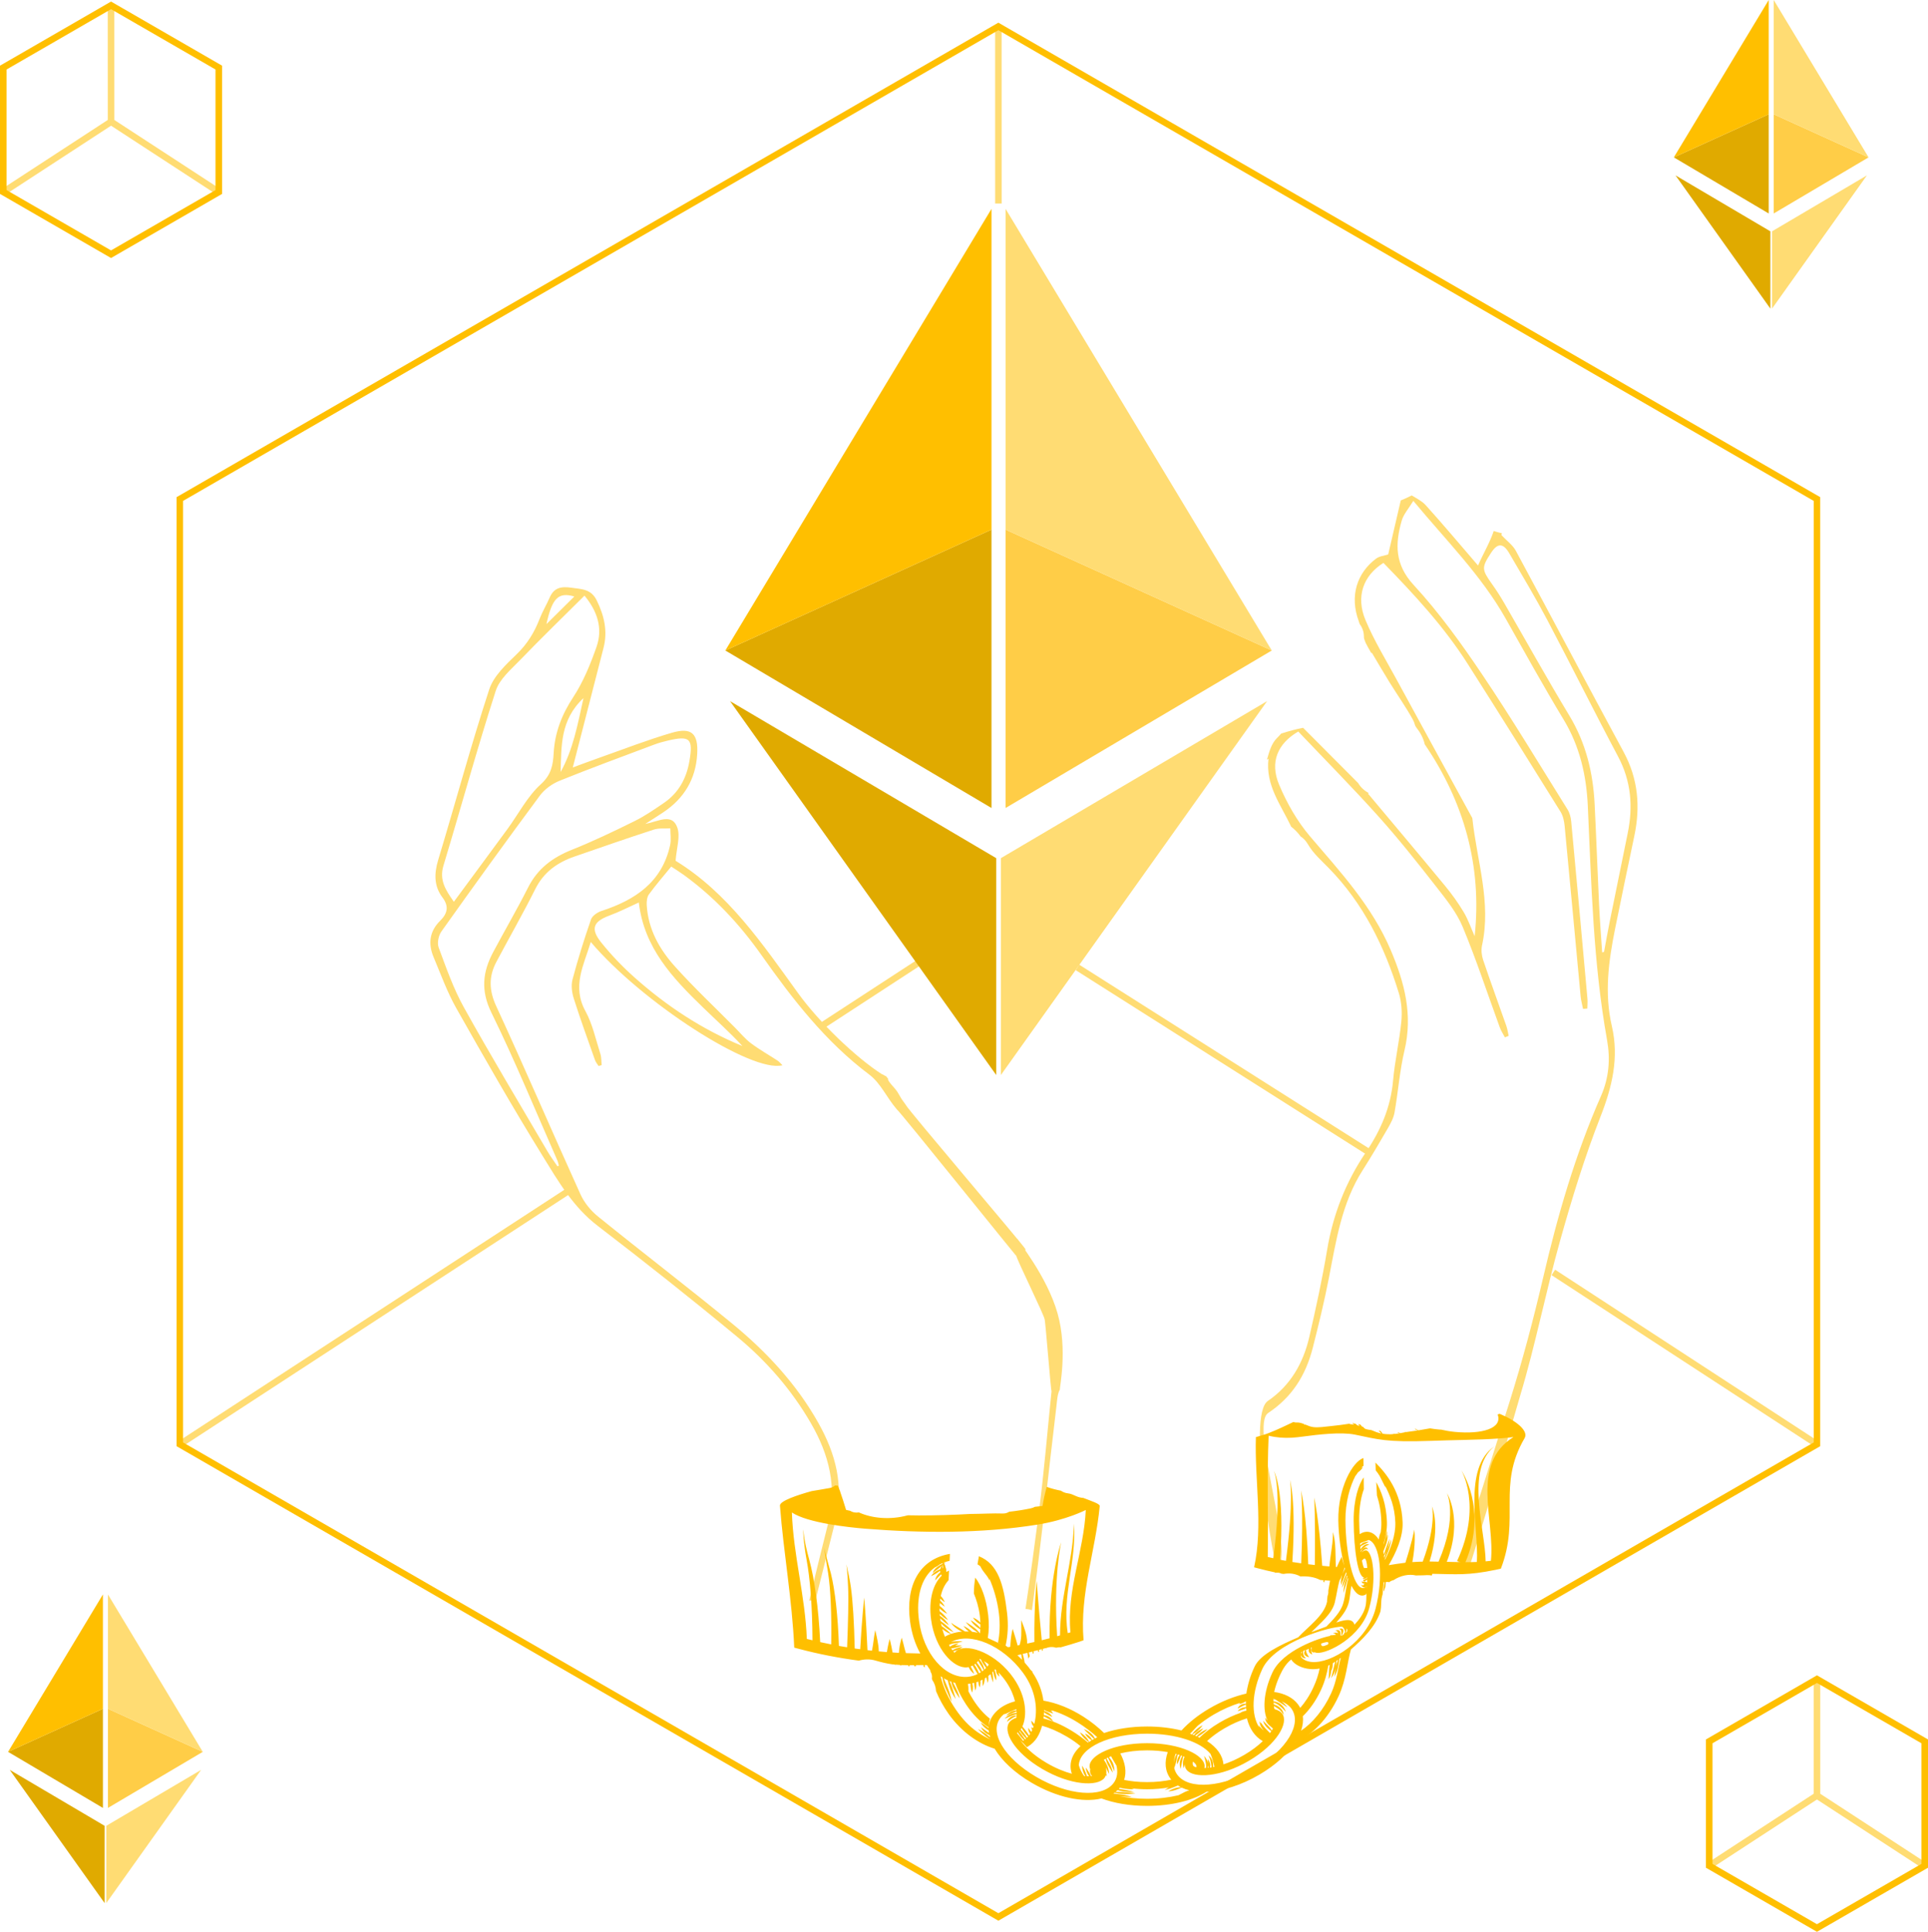 <?xml version="1.0" encoding="UTF-8"?>
<svg width="546.61" height="547.66" enable-background="new 0 0 1190.55 841.89" version="1.1" viewBox="0 0 546.61 547.66" xml:space="preserve" xmlns="http://www.w3.org/2000/svg">
<g transform="translate(-312.23 -144.69)">
	<g>
		<polygon points="814.62 232.18 841.52 194.41 814.62 210.27" fill="#ffdc73"/>
		<polygon points="815.1 205.21 841.99 189.3 815.1 177.09" fill="#ffcd47"/>
		<polygon points="815.1 177.09 841.99 189.3 815.1 144.69" fill="#ffdc73"/>
		<polygon points="814.15 232.18 787.26 194.41 814.15 210.27" fill="#e0aa00"/>
		<polygon points="813.68 205.21 786.78 189.3 813.68 177.09" fill="#e0aa00"/>
		<polygon points="813.68 177.09 786.78 189.3 813.68 144.69" fill="#ffbf00"/>
	</g>
	<g>
		<polygon points="342.36 684.2 369.25 646.43 342.36 662.29" fill="#ffdc73"/>
		<polygon points="342.83 657.22 369.72 641.32 342.83 629.11" fill="#ffcd47"/>
		<polygon points="342.83 629.11 369.72 641.32 342.83 596.7" fill="#ffdc73"/>
		<polygon points="341.89 684.2 314.99 646.43 341.89 662.29" fill="#e0aa00"/>
		<polygon points="341.41 657.22 314.52 641.32 341.41 629.11" fill="#e0aa00"/>
		<polygon points="341.41 629.11 314.52 641.32 341.41 596.7" fill="#ffbf00"/>
	</g><g clip-rule="evenodd" fill="none" fill-rule="evenodd" stroke-miterlimit="10" stroke-width="1.842"><g stroke="#ffdc73">
	
	
		
	
		<line x1="544.59" x2="572.53" y1="435.91" y2="417.7"/><line x1="595.28" x2="595.29" y1="152.18" y2="202.38"/><line x1="363.21" x2="473.07" y1="554.14" y2="482.53"/><line x1="752.62" x2="827.37" y1="505.41" y2="554.14"/></g><polygon points="595.28 152.18 827.36 286.16 827.36 554.14 595.28 688.13 363.21 554.14 363.21 286.16" stroke="#ffbf00"/>
	
		
	
		
	
		<line x1="617.71" x2="700.06" y1="418.95" y2="471.16" stroke="#ffdc73"/>
	
		
	</g><g clip-rule="evenodd" fill="none" fill-rule="evenodd" stroke-miterlimit="10" stroke-width="1.869">
		
			
		<g stroke="#ffdc73">
			
				<line x1="796.81" x2="827.36" y1="673.63" y2="653.71"/>
			
				<polyline points="827.36 620.71 827.36 653.71 857.91 673.63"/>
		</g><polygon points="827.36 620.71 857.91 638.35 857.91 673.63 827.36 691.26 796.81 673.63 796.81 638.35" stroke="#ffbf00"/>
	</g>
	<g clip-rule="evenodd" fill="none" fill-rule="evenodd" stroke-miterlimit="10" stroke-width="1.869">
		
			
		<g stroke="#ffdc73">
			
				<line x1="313.17" x2="343.71" y1="199.12" y2="179.21"/>
			
				<polyline points="343.71 146.21 343.72 179.21 374.26 199.12"/>
		</g><polygon points="343.71 146.21 374.26 163.85 374.26 199.12 343.71 216.76 313.16 199.12 313.16 163.85" stroke="#ffbf00"/>
	</g>
	
		<g>
			<polygon points="595.99 449.45 671.47 343.45 595.99 387.97" fill="#ffdc73"/>
			<polygon points="597.32 373.75 672.79 329.1 597.32 294.83" fill="#ffcd47"/>
			<polygon points="597.32 294.83 672.79 329.1 597.32 203.9" fill="#ffdc73"/>
			<polygon points="594.67 449.45 519.2 343.45 594.67 387.97" fill="#e0aa00"/>
			<polygon points="593.33 373.75 517.87 329.1 593.33 294.83" fill="#e0aa00"/>
			<polygon points="593.33 294.83 517.87 329.1 593.33 203.9" fill="#ffbf00"/>
		</g>
		<g clip-rule="evenodd" fill="#ffdc73" fill-rule="evenodd">
			<path d="m610.35 539.09c-1.206 11.742-2.139 23.161-3.61 34.513-1.177 9.083-2.407 18.169-3.78 27.227 0.049 4e-3 0.093-0.011 0.143-7e-3 0.578 0.025 1.149 0.146 1.697 0.335 2.684-19.173 4.6-38.47 6.926-57.697 0.204-1.687 0.293-3.728 1-4.857-0.148-0.491 2.254-11.271-0.664-21.577-2.986-10.547-11.297-20.622-11.423-21.126-0.714 0.128 0.505 4.8-0.218 4.898 0.013 0.865 8.063 17.107 7.979 17.969 0.187-5e-3 1.765 20.318 1.95 20.322z"/>
			<path d="m603 498.87c-0.325-0.854-33.688-39.989-33.911-40.872-1.657-2.291-0.911-1.205-2.378-3.669-0.778-1.308-2.972-3.147-2.702-3.877-0.671-0.623 0 0-0.579-0.688-0.181 0.061-0.925-0.559-1.108-0.502-7.477-4.788-17.906-14.821-23.796-22.978-10.18-14.095-19.982-28.539-34.754-37.571 0.25-3.522 1.411-6.889 0.46-9.479-1.502-4.096-5.29-1.685-9.05-0.968 2.19-1.414 3.656-2.334 5.096-3.294 5.881-3.92 9.19-9.372 9.614-16.46 0.349-5.855-1.584-7.725-7.181-6.092-6.962 2.031-13.739 4.688-20.59 7.095-2.417 0.849-4.815 1.761-7.497 2.743 2.983-11.614 5.837-22.757 8.712-33.896 1.219-4.736 0.215-9.035-1.889-13.39-1.619-3.349-4.277-3.244-7.197-3.667-2.884-0.418-4.956-0.064-6.193 2.813-0.869 2.019-2.033 3.913-2.822 5.958-1.48 3.839-3.49 7.162-6.537 10.093-3.03 2.921-6.533 6.19-7.771 9.976-5.224 15.982-9.604 32.239-14.467 48.343-1.165 3.858-1.21 7.417 1.223 10.635 1.944 2.574 1.343 4.614-0.67 6.605-3.054 3.019-3.439 6.533-1.847 10.318 2.042 4.859 3.842 9.878 6.421 14.445 7.953 14.077 15.977 28.124 24.47 41.88 4.404 7.137 8.635 14.479 15.606 19.819 13.377 10.253 26.598 20.721 39.572 31.472 8.335 6.907 15.432 15.047 20.896 24.496 5.147 8.893 7.499 18.108 4.868 28.464-1.844 7.269-3.604 14.557-5.348 21.849 0.582-0.091 1.168-0.109 1.752-0.058 1.869-7.468 3.742-14.934 5.625-22.396 2.548-10.085 0.151-19.137-4.75-27.881-6.235-11.118-14.779-20.272-24.525-28.271-12.514-10.273-25.39-20.113-37.978-30.305-2.039-1.646-3.897-3.917-4.974-6.293-8.044-17.735-15.714-35.646-23.878-53.325-2.07-4.486-2.161-8.398 0.027-12.543 3.654-6.902 7.547-13.684 11.041-20.667 2.399-4.795 6.248-7.535 11.087-9.209 7.489-2.592 14.977-5.2 22.517-7.65 1.446-0.471 3.116-0.249 4.684-0.344-5e-3 1.588 0.275 3.237-0.057 4.753-2.316 10.521-9.93 15.553-19.445 18.655-1.165 0.378-2.628 1.367-2.988 2.409-1.946 5.606-3.722 11.282-5.244 17.021-0.437 1.658-0.179 3.701 0.354 5.379 1.86 5.866 3.972 11.658 6.022 17.468 0.213 0.603 0.666 1.121 1.007 1.68 0.294-0.08 0.588-0.164 0.882-0.247-0.11-1.063-0.046-2.188-0.362-3.185-1.312-4.087-2.208-8.422-4.24-12.131-3.849-7.033-0.48-12.995 1.521-19.589 14.537 17.158 45.669 37.236 54.344 34.938-0.533-0.511-0.902-0.987-1.376-1.301-2.515-1.648-5.153-3.125-7.549-4.922-1.66-1.241-3.008-2.902-4.481-4.388-5.726-5.779-11.669-11.36-17.098-17.404-4.383-4.873-7.583-10.569-7.979-17.383-0.062-1.013 0.064-2.275 0.624-3.046 1.919-2.636 4.065-5.108 6.323-7.881 1.258 0.834 2.446 1.564 3.574 2.383 8.645 6.272 15.831 13.978 21.968 22.669 8.845 12.537 18.162 24.58 30.609 33.929 3.238 2.435 4.828 6.37 7.794 9.842-0.221 0.059 0.219-0.059 0 0 0.829 0.491 35.294 43.556 36.066 44.163 0.341-0.073 0.116-4.402 0.452-4.471zm-131.83-135.33c0.249-7.283-0.159-14.749 6.48-20.936-1.688 7.695-2.975 14.651-6.48 20.936zm3.889-49.753c-2.742 2.713-5.188 5.139-7.909 7.835 1.617-7.333 3.345-9.167 7.909-7.835zm-37.102 76.292c4.987-16.5 9.537-33.137 14.818-49.54 1.088-3.377 4.423-6.153 7.057-8.885 5.861-6.08 11.93-11.957 18.109-18.108 3.674 4.444 5.246 9.292 3.41 14.524-1.732 4.939-3.764 9.931-6.613 14.276-3.253 4.957-5.219 10.046-5.542 15.894-0.182 3.302-0.657 6.075-3.628 8.768-3.828 3.465-6.319 8.397-9.435 12.66-4.99 6.821-10.028 13.613-15.227 20.664-2.366-3.344-4.181-6.17-2.949-10.253zm36.36-4.466c-5.45 2.177-9.682 5.343-12.375 10.685-3.122 6.184-6.621 12.177-9.882 18.292-2.996 5.618-3.59 10.904-0.509 17.184 6.733 13.715 12.527 27.891 18.695 41.884 0.203 0.46 0.29 0.975 0.431 1.464-0.129 0.072-0.261 0.142-0.393 0.215-0.958-1.429-1.999-2.813-2.864-4.297-7.946-13.565-16.046-27.045-23.683-40.782-2.966-5.338-5.009-11.213-7.148-16.966-0.473-1.265-0.038-3.379 0.778-4.529 9.187-12.924 18.467-25.784 27.911-38.52 1.344-1.812 3.49-3.361 5.597-4.213 8.875-3.591 17.868-6.882 26.83-10.253 1.23-0.464 2.512-0.816 3.795-1.119 6.343-1.504 7.292-0.628 6.189 5.795-0.832 4.863-3.032 8.97-7.162 11.806-2.714 1.865-5.456 3.757-8.398 5.21-5.85 2.894-11.757 5.725-17.812 8.144zm37.155 44.613c3.762 3.648 7.666 7.146 11.248 11.006-11.452-4.696-21.572-11.395-30.706-19.542-3.351-2.988-6.491-6.282-9.302-9.776-3.156-3.922-2.3-5.974 2.302-7.673 2.756-1.017 5.388-2.377 8.334-3.702 1.482 12.896 9.603 21.429 18.124 29.687z"/>
		</g>
		<path d="m772.57 357.91c-10.271-18.993-20.338-38.092-30.592-57.094-0.873-1.615-2.545-2.799-4.056-4.406 0.023-0.183 0.06-0.394 0.084-0.582-0.148-0.031-0.296-0.044-0.447-0.079-0.628-0.147-1.238-0.336-1.842-0.531-1.05 3.222-2.94 6.326-4.445 9.79-5.291-6.14-9.955-11.71-14.827-17.094-1.031-1.142-2.506-1.892-3.984-2.774-1.008 0.52-2.039 0.991-3.098 1.417l-3.561 15.309c-1.136 0.375-2.508 0.49-3.444 1.193-5.414 4.063-7.566 10.6-4.897 17.76 0.097 0.259 0.166 0.514 0.25 0.771 0.723 0.964 1.17 2.134 1.195 3.401-6e-3 0.218 0.021 0.436 0.037 0.653 0.063 0.191 0.125 0.383 0.191 0.575 0.093 0.253 0.188 0.507 0.29 0.757 0.162 0.284 0.586 1.101 0.668 1.242 0.256 0.451 0.513 0.901 0.765 1.354 0.067 0.115 0.106 0.24 0.164 0.359 0.029-0.094 0.057-0.183 0.086-0.278 1.902 3.182 3.484 5.917 5.151 8.599 2.15 3.461 4.509 6.804 6.489 10.357 0.27 0.486 0.523 1.131 0.7 1.79 0.092 0.136 0.159 0.282 0.245 0.421 1.187 1.486 2.084 3.121 2.462 4.869 11.044 16.211 16.301 34.342 14.155 54.414-1.017-2.285-1.828-4.693-3.101-6.829-1.56-2.616-3.36-5.119-5.301-7.471-7.327-8.875-14.752-17.671-21.821-26.117 0.062-0.061 0.124-0.123 0.186-0.185-1.229-0.653-2.281-1.603-2.98-2.81-5.282-5.298-10.444-10.48-15.621-15.674-2.102 0.396-4.165 0.979-6.212 1.634-0.381 0.437-0.777 0.87-1.217 1.299-1.579 1.548-2.18 3.887-2.822 6.112 0.147-0.098 0.294-0.193 0.441-0.294-0.905 7.477 3.488 13.055 6.399 19.206-0.013 4e-3 -0.025 0.01-0.04 0.015 1.068 0.817 1.99 1.784 2.787 2.861 0.741 0.448 1.442 1.177 2.102 2.301 1.475 2.512 3.804 4.55 5.881 6.675 9.793 10.024 15.776 22.2 19.825 35.404 0.779 2.542 0.963 5.438 0.704 8.095-0.548 5.584-1.844 11.098-2.336 16.684-0.667 7.575-3.518 14.157-7.727 20.359-5.697 8.4-9.304 17.625-10.981 27.697-1.376 8.25-3.165 16.438-5.036 24.598-1.701 7.417-5.352 13.825-11.744 18.166-6.175 4.19 2.117 47.111 2.49 47.617 5.572-3.231-7.787-40.613-2.434-44.175 6.664-4.434 10.629-10.522 12.668-18.505 1.687-6.607 3.298-13.252 4.596-19.947 2.039-10.492 3.62-21.084 9.528-30.362 2.479-3.894 4.826-7.874 7.132-11.872 0.815-1.41 1.641-2.942 1.92-4.514 1.035-5.854 1.455-11.841 2.823-17.607 2.399-10.096 0.033-19.199-3.913-28.46-5.31-12.466-14.233-22.102-22.821-32.16-3.682-4.314-6.638-9.508-8.833-14.757-2.65-6.349-0.424-11.595 5.452-15.017 7.531 7.935 15.338 15.823 22.745 24.073 5.728 6.381 11.063 13.126 16.346 19.888 2.81 3.597 5.805 7.289 7.529 11.43 3.892 9.339 7.035 18.991 10.52 28.5 0.357 0.98 0.956 1.874 1.442 2.808 0.357-0.141 0.713-0.285 1.069-0.426-0.218-0.947-0.347-1.926-0.667-2.838-2.185-6.232-4.468-12.432-6.576-18.691-0.427-1.271-0.592-2.819-0.307-4.115 2.684-12.274-1.468-24.005-2.738-35.959-0.02-0.208-0.169-0.404-0.277-0.597-7.062-12.921-14.147-25.829-21.183-38.764-3.041-5.594-6.401-11.073-8.853-16.922-2.791-6.661-0.611-12.616 5.096-16.191 8.665 8.886 17.127 18.001 23.847 28.554 8.878 13.943 17.638 27.962 26.366 41.997 0.712 1.145 1.026 2.645 1.159 4.017 1.546 16.088 3.014 32.186 4.53 48.277 0.111 1.2 0.451 2.383 0.683 3.576 0.409-0.029 0.816-0.057 1.224-0.084 0.013-0.931 0.114-1.867 0.029-2.787-1.51-16.75-3.03-33.501-4.604-50.246-0.108-1.158-0.426-2.419-1.031-3.393-7.995-12.805-15.774-25.759-24.204-38.275-5.947-8.833-12.235-17.578-19.436-25.385-5.393-5.846-5.248-11.654-3.394-18.197 0.525-1.849 1.975-3.435 3.304-5.643 9.394 11.317 19.267 21.123 26.155 33.324 5.421 9.594 10.749 19.247 16.449 28.672 4.604 7.605 6.469 15.863 6.867 24.529 1.021 22.184 1.517 44.399 5.459 66.349 0.962 5.362 0.546 10.687-1.727 15.847-7.301 16.591-12.307 33.909-16.411 51.547-2.732 11.731-5.819 23.411-9.43 34.9-0.951 3.026-13.672 43.654-14.863 46.56 0.414 0.402 2.743 0.178 2.982 0.714 0.146 0.321 0 0 0.143 0.329 1.802-4.116 13.334-44.668 14.643-49.012 4.373-14.5 7.255-29.446 11.35-44.038 3.324-11.85 6.947-23.674 11.434-35.117 3.326-8.479 5.315-16.765 3.236-25.684-2.187-9.379-0.905-18.58 0.951-27.778 1.765-8.747 3.602-17.482 5.434-26.215 1.733-8.256 1.071-16.117-3.024-23.694zm1.132 22.997c-1.701 8.301-3.398 16.603-5.072 24.91-0.584 2.904-1.096 5.82-1.64 8.731-0.179 0.043-0.355 0.086-0.534 0.129-0.292-4.456-0.65-8.906-0.862-13.365-0.456-9.547-0.788-19.101-1.267-28.646-0.447-8.906-2.466-17.315-7.162-25.095-6.372-10.552-12.349-21.342-18.523-32.011-1.046-1.809-2.183-3.575-3.394-5.276-2.975-4.187-3.021-4.688-0.254-8.918 1.812-2.764 3.401-2.776 5.117 0.157 3.667 6.271 7.405 12.51 10.798 18.934 6.783 12.844 13.239 25.865 20.059 38.692 3.717 6.991 4.286 14.193 2.734 21.758z" clip-rule="evenodd" fill="#ffdc73" fill-rule="evenodd"/>
		
			<path d="m737.74 589.39c5.555-14.323-1.146-23.512 6.736-37.007 1.181-2.021-2.32-4.932-7.065-6.88-0.176 0.066-0.388 0.104-0.588 0.163 1.481 3.974-4.45 5.677-12.09 4.957-1.472-0.139-2.739-0.375-3.921-0.646-0.178-0.011-0.339-8e-3 -0.517-0.022-0.955-0.079-1.82-0.204-2.635-0.341-1.098 0.206-2.202 0.394-3.301 0.565-0.203-0.112-0.492-0.269-0.804-0.438-0.091 0.025-0.181 0.056-0.271 0.081 0.357 0.148 0.688 0.287 0.929 0.385-1.127 0.175-2.299 0.299-3.355 0.463-0.031-0.024-0.152-0.112-0.306-0.222-0.045 9e-3 -0.093 0.018-0.139 0.025 0.211 0.097 0.379 0.174 0.43 0.197-0.603 0.094-1.098 0.231-1.589 0.317-0.132-0.045-0.323-0.12-0.52-0.205-0.063 8e-3 -0.125 0.011-0.185 0.018-0.053 0.023-0.103 0.048-0.156 0.071 0.244 0.071 0.479 0.122 0.659 0.152-0.483 0.076-0.935 0.142-1.367 0.186-0.03-0.021-0.069-0.041-0.1-0.062-0.135 0.033-0.277 0.049-0.413 0.072 0.015 8e-3 0.033 0.018 0.047 0.025-0.095 6e-3 -0.19 0.013-0.281 0.02-0.402 0.054-0.806 0.05-1.202 0 0.011 7e-3 0.022 0.011 0.031 0.018-0.563-0.018-1.079-0.063-1.557-0.144-0.127-0.211-0.299-0.463-0.514-0.707-0.032-0.036-0.068-0.055-0.103-0.086-0.174-0.024-0.342-0.041-0.508-0.057 0.133 0.113 0.286 0.263 0.459 0.461 0.102 0.116 0.206 0.226 0.307 0.329-1.061-0.218-1.932-0.589-2.828-0.97-0.459-0.051-0.932-0.123-1.439-0.252-0.379-0.097-0.672-0.331-0.872-0.643-0.107-0.035-0.218-0.072-0.33-0.104-0.145-0.187-0.31-0.384-0.495-0.587-0.208-9e-3 -0.43-0.05-0.663-0.082 0.195 0.168 0.379 0.344 0.551 0.495-0.23-0.058-0.468-0.112-0.714-0.166-0.145-0.138-0.313-0.286-0.478-0.425-0.275-0.058-0.533-0.139-0.808-0.211-0.059 0.011-0.116 0.026-0.177 0.036 0.089 0.062 0.173 0.123 0.262 0.186 0.113 0.079 0.22 0.156 0.325 0.229-0.373-0.059-0.771-0.119-1.19-0.167-0.066-0.038-0.142-0.077-0.212-0.114-1.526 0.244-3.459 0.493-5.081 0.657-1.887 0.191-3.74 0.496-5.204 0.291-0.786-0.11-1.472-0.403-2.167-0.695-0.117 2e-3 -0.238 8e-3 -0.354 9e-3 8e-3 -0.049 0.013-0.096 0.019-0.144-0.681-0.275-1.388-0.516-2.228-0.46-0.325 0.021-0.589-0.046-0.82-0.156-2.183 1.028-4.444 2.145-6.924 3.105-1.196 0.465-2.403 0.829-3.732 1.189-0.412 11.882 2.104 25.218-0.515 36.905 0.446 0.119 0.669 0.179 1.11 0.297 1.604 0.431 3.205 0.803 4.82 1.149-9e-3 0.026-0.02 0.066-0.029 0.1 0.277-8e-3 0.416-9e-3 0.693-0.017 0.478-0.013 0.85 0.11 1.18 0.288 0.19 5e-3 0.378 0.025 0.56 0.073 1.691-0.324 3.326-0.1 4.783 0.694 1.994-0.092 3.916 0.117 5.666 1.032 0-2e-3 3e-3 -0.011 3e-3 -0.014 0.302 0.03 0.605 0.049 0.906 0.076-0.032 0.104-0.065 0.25-0.099 0.361 0.114 0.081 0.22 0.172 0.323 0.272 0.031-0.198 0.063-0.431 0.092-0.608 0.504 0.041 1.02 0.075 1.535 0.103-0.111 0.598-0.235 1.262-0.356 1.965-0.055 0.315-0.101 0.616-0.147 0.904 0.044 0.5-0.02 0.998-0.212 1.452-0.119 0.921-0.17 1.495-0.165 1.498 0 0 0.028-0.074 0.069-0.173-0.013 0.107-0.03 0.21-0.05 0.309-0.758 3.905-5.573 7.252-8.188 10.099-4.93 2.115-10.666 4.8-12.314 8.229-1.275 2.652-2.003 5.27-2.379 7.718-3.375 0.758-6.987 2.166-10.537 4.252-3.202 1.882-5.834 4.011-7.853 6.206-2.904-0.719-6.206-1.128-9.731-1.128-4.564 0-8.73 0.67-12.207 1.843-1.699-1.63-3.619-3.192-5.846-4.612-3.784-2.414-7.646-3.934-11.352-4.563-0.356-2.591-1.28-5.323-3.122-8.03-2e-3 -0.07-5e-3 -0.157-8e-3 -0.231-0.393-0.283-0.713-0.655-0.952-1.074-0.4-0.503-0.813-0.992-1.239-1.465-0.041-0.257-0.084-0.526-0.141-0.81-0.122-0.607-0.28-1.164-0.425-1.628 0.442-0.103 0.895-0.212 1.346-0.324 0.056 0.497 0.146 1.071 0.258 1.672 0.105-0.257 0.24-0.491 0.41-0.707-0.094-0.38-0.186-0.735-0.273-1.059 0.352-0.086 0.699-0.173 1.051-0.261 2e-3 0.184 8e-3 0.393 0.019 0.611 0.108-0.071 0.231-0.132 0.351-0.188-0.033-0.173-0.066-0.349-0.095-0.5 0.42-0.105 0.836-0.214 1.259-0.32 0 0.022-2e-3 0.039-2e-3 0.066-6e-3 0.123 0 0.265 0 0.398 0.117-0.017 0.232-0.041 0.352-0.049-0.017-0.114-0.043-0.25-0.055-0.356-6e-3 -0.049-6e-3 -0.085-0.013-0.129 0.276-0.075 0.555-0.152 0.833-0.226-2e-3 0.071-8e-3 0.141-0.011 0.209-5e-3 0.107 5e-3 0.238 5e-3 0.351 0.09-0.103 0.196-0.19 0.3-0.282-2e-3 -0.021-7e-3 -0.046-9e-3 -0.068-9e-3 -0.097-0.016-0.19-0.021-0.279 0.287-0.078 0.575-0.154 0.866-0.23 4e-3 0.012 0.012 0.032 0.018 0.045 0.902-0.396 1.971-0.447 2.869-0.137 0.442-0.111 0.893-0.164 1.333-0.114 1.764-0.49 3.518-1.015 5.259-1.573 0.487-0.174 0.731-0.261 1.219-0.435-1.112-13.285 3.359-25.116 4.593-38.118-0.189-0.615-1.959-1.181-4.642-2.222-0.693-0.047-1.391-0.217-2.036-0.504-0.937-0.417-1.568-0.716-2.31-0.794-0.768-0.081-1.454-0.354-2.014-0.751-1.435-0.283-2.799-0.635-4.038-1.096-0.505 1.836-0.901 3.615-1.185 5.425-0.727 0.08-1.447 0.152-2.164 0.234-0.327 0.18-0.695 0.333-1.139 0.428-2.061 0.439-4.122 0.747-6.164 0.976-0.492 0.319-1.099 0.527-1.883 0.497-2.579-0.101-5.74 0.105-9.156 0.126-4.626 0.269-9.742 0.421-14.541 0.421-1.071 0-2.123-0.028-3.149-0.042-5.017 1.374-10.17 0.867-13.874-0.818 4e-3 6e-3 9e-3 0.02 0.014 0.027-0.059-7e-3 -0.088-0.011-0.146-0.018-0.16 0.02-0.317 0.047-0.492 0.047-0.742 0-1.346-0.199-1.83-0.509-0.47-0.104-0.707-0.154-1.176-0.258-0.533-1.771-1.116-3.563-1.745-5.378 0.027 0.011 0.066 0.024 0.093 0.034-2e-3 -0.02-1e-3 -0.038-3e-3 -0.058-0.034-7e-3 -0.077-0.019-0.105-0.025-0.168-0.479-0.37-0.968-0.544-1.451-0.282-5e-3 -0.543-0.035-0.817-0.052-0.38 0.342-0.881 0.607-1.55 0.73-1.691 0.312-3.392 0.586-5.089 0.87-3.865 1.07-9.091 2.783-8.989 4.117 1.019 13.36 3.467 26.669 4.051 40.251 0.499 0.133 0.749 0.199 1.248 0.332 5.607 1.492 11.309 2.596 17.059 3.358 1.531-0.426 3.17-0.487 4.726-0.025 1.555 0.462 3.125 0.83 4.801 1.079 0.236 0.021 0.482 0.046 0.699 0.063 2e-3 0.015 3e-3 0.034 3e-3 0.048 0.043 6e-3 0.096 0.015 0.128 0.021 0.041 4e-3 0.083 7e-3 0.125 0.012-2e-3 -0.02-6e-3 -0.045-8e-3 -0.063 0.444 0.041 0.844 0.067 1.211 0.09-1e-3 0.031-2e-3 0.063-5e-3 0.094 0.136 0.015 0.274 0.027 0.409 0.041 3e-3 -0.034-1e-3 -0.075 0-0.111 0.723 0.039 1.321 0.047 1.932 0.047-3e-3 0.087-6e-3 0.191-7e-3 0.287 0.158 0 0.239-1e-3 0.397-1e-3 -8e-3 -0.099-0.017-0.2-0.026-0.286 0.406 0 0.838-6e-3 1.317-0.018-7e-3 0.096-2e-3 0.199-2e-3 0.301 0.169 2e-3 0.339-4e-3 0.508-1e-3 -8e-3 -0.103-0.021-0.212-0.024-0.31 0.607-0.011 1.309-0.018 2.168-0.021 3e-3 0.149 6e-3 0.328 0.01 0.495 0.142 0.039 0.285 0.073 0.412 0.121-0.036-0.207-0.069-0.435-0.104-0.616 0.131 0 0.198 1e-3 0.33 1e-3 0.102 0 0.196-4e-3 0.301-4e-3 0.188 0.296 0.284 0.445 0.472 0.741 0.164 0.244 0.327 0.477 0.484 0.705 0.016 0.137 0.051 0.282 0.073 0.42 0.374 0.593 0.497 1.287 0.396 1.957 0.033 0.128 0.052 0.254 0.088 0.382 0.645 0.921 1.017 1.989 1.085 3.198 0.875 2.13 2.052 4.315 3.576 6.47 3.57 5.046 8.456 8.469 13.035 9.85 2.027 3.38 5.613 6.795 10.47 9.645 7.172 4.208 14.597 5.729 19.821 4.459 3.566 1.328 7.995 2.109 12.929 2.109 6.943 0 12.922-1.525 16.839-3.994 4.521-0.198 9.839-1.84 15.019-4.881 4.658-2.734 8.158-5.993 10.224-9.237 4.681-1.917 9.257-6.577 12.212-12.983 2.24-4.855 2.445-9.617 3.493-13.229 3.197-2.813 6.956-6.406 8.385-10.817 0.125-0.732 0.185-1.475 0.199-2.237 0.018-0.939 0.131-1.782 0.396-2.593 0.085-1.153 0.208-2.315 0.308-3.439 0.075-3e-3 0.152-0.011 0.229-0.013-0.119 0.6-0.22 1.284-0.25 2.006-0.01 0.229-0.011 0.447-8e-3 0.657 0.059-0.128 0.133-0.237 0.199-0.358 0.068-0.326 0.17-0.646 0.314-0.95 0.025-0.479 0.063-0.966 0.1-1.382 0.28-0.015 0.567-0.036 0.867-0.059-0.021 0.063-0.034 0.147-0.053 0.222 0.385-0.34 0.847-0.598 1.411-0.719 1.993-1.314 4.35-1.795 6.36-1.319 0.223-0.01 0.444-0.021 0.668-0.023 0.348-3e-3 0.695 0.011 1.045-0.013-0.022 3e-3 0.543-0.017 0.543-0.017s1.558-0.151 2.19 0.098c0.08-0.218 0.148-0.406 0.187-0.516 6.862 0.108 9.979 0.52 17.967-1.137 0.585-0.114 0.874-0.179 1.455-0.322zm-67.642 28.47c3.549-7.699 19.346-12.101 22.633-12.021 0.19 0.127 0.437 0.355 0.6 0.705 0.139 0.298 0.228 0.625 0.216 0.912-1e-3 0.021-3e-3 0.039-3e-3 0.061-0.065-0.03-0.121-0.048-0.112-0.048-0.01 5e-3 -0.096 0.234-0.188 0.506-0.195 0.153-0.376 0.286-0.565 0.428-0.011-8e-3 -0.026-0.012-0.041-0.017 0.126-0.23 0.511-0.944 0.453-1.535-0.034-0.355-0.346-0.501-0.651-0.489-0.311 0.012-0.568 0.104-0.563 0.099-1e-3 5e-3 0.598 0.119 0.62 0.764 0.052 0.46 0.063 0.933 0.081 1.141-0.114-0.025-0.229-0.013-0.224-0.019l-8e-3 0.021s-0.041-0.076-0.065-0.112c0.019-0.275 0.03-0.675-0.1-1.024-0.113-0.305-0.418-0.464-0.774-0.441-0.353 0.022-0.678 0.174-0.678 0.174s0.239-0.021 0.419 0.069c0.183 0.092 0.335 0.329 0.434 0.601 0.013 0.035 0.027 0.07 0.041 0.107-0.192-0.19-0.509-0.245-0.814-0.213-0.396 0.042-0.729 0.193-0.729 0.193s0.253-0.033 0.48 0.047c0.16 0.056 0.306 0.179 0.436 0.332-0.43 0.067-0.84 0.145-1.113 0.162-0.398 0.044-0.541-0.043-0.545-0.039 6e-3 -6e-3 -0.011 0.106 0.115 0.203-3.19 0.604-13.581 4.117-16.501 10.45-2.628 5.699-2.739 10.815-1.351 13.626-0.109-0.125-0.229-0.253-0.308-0.365-0.213-0.306-0.311-0.539-0.311-0.539s-0.051 0.246 0.038 0.634c0.091 0.394 0.388 0.903 0.826 1.338 0.442 0.437 0.875 0.758 1.162 1.028 0.044 0.044 0.086 0.077 0.123 0.115-0.099 0.182-0.212 0.363-0.336 0.553-0.2-0.339-0.512-0.793-0.949-1.233-0.815-0.82-1.487-1.506-1.487-1.525-0.018-0.013 0.164 0.989 1.031 1.858 0.48 0.481 0.951 0.864 1.271 1.111-0.114 0.168-0.236 0.337-0.368 0.513-0.299-0.287-0.752-0.74-1.22-1.232-0.8-0.842-1.325-1.698-1.332-1.702 0-7e-3 -2e-3 0.065 9e-3 0.19-0.241-0.334-0.415-0.551-0.423-0.551 8e-3 -0.01-0.018 0.864 0.571 1.773 0.156 0.243 0.337 0.448 0.512 0.615 8e-3 0.032 0.017 0.068 0.024 0.104-0.378-0.32-0.711-0.619-0.926-0.874-0.256-0.304-0.388-0.528-0.388-0.528s-0.017 0.237 0.116 0.623c-2.346-3.637-2.168-9.976 0.862-16.549zm22.114-24.141c4e-3 -6e-3 0.172-0.413 0.406-1.028-0.189 0.871-0.182 1.501-0.186 1.486 0.364-0.939 0.545-1.419 0.911-2.387 0.191-0.512 0.368-1 0.511-1.401 0.043 0.14 0.08 0.288 0.125 0.422-0.18 0.397-0.4 0.898-0.621 1.459-0.521 1.325-0.604 2.528-0.6 2.52 4e-3 -0.01 0.48-0.986 0.97-2.275 0.168-0.443 0.295-0.878 0.392-1.266 0.038 0.119 0.085 0.22 0.125 0.331-0.211 0.459-0.46 1.052-0.678 1.741-0.506 1.603-0.418 2.976-0.415 2.958-1e-3 -0.012 0.31-1.241 0.781-2.758 0.174-0.56 0.325-1.091 0.45-1.558 0.033 0.088 0.066 0.184 0.097 0.271-0.658 2.153-0.733 4.594-1.44 7.013-0.73 2.501-2.935 4.669-4.757 6.553 0.274-0.104 0.805-0.296 0.805-0.296s-2.191 0.811-3.385 1.256c-0.537 0.201-1.112 0.417-1.717 0.65 0.01-5e-3 0.017-6e-3 0.025-9e-3 2.414-2.427 5.873-5.212 6.648-8.423 0.534-2.211 0.796-4.511 1.477-6.688-4e-3 0.211 7e-3 0.342 7e-3 0.34 0-9e-3 0.581-1.504 0.581-1.504s-0.51 2.606-0.512 2.593zm0.535-2.665s0.133-0.335 0.202-0.514c0.22-0.566 0.39-1.117 0.51-1.522 0.032 0.125 0.063 0.26 0.098 0.385-0.238 0.389-0.81 1.651-0.81 1.651zm6.803 5.397c0.034 0 0.051-1e-3 0.085-1e-3 -0.071 1.247 0.037 2.535-0.341 3.896-0.534 1.926-1.752 3.545-3.047 4.924-0.115-0.319-0.258-0.608-0.477-0.819-0.786-0.756-2.155-0.625-4.694 0.209 1.305-1.478 2.772-3.187 3.4-5.208 0.575-1.852 0.528-3.606 0.914-5.204 0.987 1.866 1.986 2.816 3.099 2.773 0.35-0.014 0.695-0.142 1.057-0.348-1e-3 -0.074 1e-3 -0.145 4e-3 -0.222zm-5.411 10.797c-0.152 0.128-0.303 0.246-0.456 0.369 0.046-0.084 0.102-0.181 0.144-0.292 0.146-0.331 0.192-0.722 0.103-1.035 0.17 0.171 0.276 0.396 0.341 0.661-0.058 6e-3 -0.104 0.016-0.102 0.012 3e-3 7e-3 -9e-3 0.127-0.03 0.285zm-5.342 3.588c-0.758 0.363-1.328 0.545-1.594 0.519-0.273-0.027-0.436-0.287-0.39-0.744 1.057-0.364 1.722-0.485 1.924-0.364 0.124 0.073 0.131 0.279 0.06 0.589zm-18.556 27.456c-1.329 1.273-3.039 2.601-5.217 3.879-2.124 1.246-4.12 2.105-5.931 2.701-0.21-2.547-1.881-4.821-4.646-6.614 1.282-1.181 2.87-2.393 4.873-3.568 2.323-1.364 4.495-2.275 6.432-2.866 0.689 2.874 2.199 5.149 4.489 6.468zm-19.518-3.24c0.403-0.454 0.798-0.857 1.099-1.15 1.34-1.097 2.836-2.166 4.506-3.145 2.514-1.474 5.061-2.573 7.514-3.337-0.202 0.206-0.312 0.369-0.312 0.369 4e-3 -5e-3 0.702-0.121 1.36-0.475 0.207-0.111 0.389-0.229 0.548-0.345-4e-3 0.246 5e-3 0.491 0.013 0.742-0.32-0.045-0.797-0.036-1.295 0.212-0.844 0.421-1.049 1.151-1.041 1.129 0.011-3e-3 0.635-0.343 1.332-0.671 0.378-0.201 0.746-0.358 1.006-0.464 0.011 0.248 0.025 0.497 0.046 0.743-0.302 5e-3 -0.699 0.043-1.116 0.195-0.859 0.314-1.275 0.932-1.268 0.927 0.011 0 0.732-0.171 1.497-0.447 0.353-0.128 0.668-0.272 0.912-0.389 0.026 0.235 0.044 0.475 0.076 0.709-0.313 0.052-0.723 0.13-1.144 0.301-0.233 0.095-0.437 0.214-0.607 0.335-1.866 0.65-3.83 1.543-5.814 2.709-2.297 1.35-4.203 2.822-5.724 4.294 0.146 0.077 0.418 0.243 0.418 0.243s-0.619-0.338-0.943-0.488c0.34-0.197 0.768-0.46 1.204-0.776 0.956-0.692 1.643-1.394 1.643-1.399 6e-3 0-1.033 0.282-2.02 0.996-0.494 0.358-0.872 0.75-1.125 1.046-0.15-0.068-0.299-0.137-0.455-0.2 0.289-0.186 0.659-0.427 1.033-0.715 0.804-0.618 1.324-1.312 1.324-1.312s-0.889 0.28-1.721 0.92c-0.433 0.332-0.733 0.698-0.925 0.979-0.16-0.063-0.325-0.114-0.489-0.174 0.305-0.161 0.956-0.535 1.583-1.087 0.854-0.752 1.343-1.544 1.343-1.544s-0.907 0.43-1.762 1.18c-0.649 0.57-1.091 1.168-1.263 1.418-0.18-0.064-0.361-0.141-0.546-0.198 0.31-0.289 0.716-0.685 1.113-1.131zm-13.284 1.12c8.233 0 15.126 2.33 17.974 5.713 0.194 0.458 0.427 1.078 0.623 1.754 0.213 0.735 0.387 1.429 0.495 1.919-0.128 0.029-0.257 0.057-0.382 0.077 0.045-0.363 0.059-0.799-0.031-1.277-0.121-0.641-0.431-1.198-0.729-1.543-0.298-0.344-0.558-0.488-0.552-0.492 0.017 4e-3 0.515 0.93 0.696 2.121 0.089 0.463 0.157 0.902 0.21 1.265-0.167 0.025-0.338 0.062-0.497 0.078 0.079-0.242 0.129-0.538 0.095-0.866-0.098-0.932-0.721-1.517-0.709-1.509 0.046 0.623 0.069 0.932 0.115 1.555 0.042 0.318 0.065 0.613 0.081 0.868-0.075 6e-3 -0.143 0.015-0.216 0.02 0.115-0.337 0.171-0.732 0.115-1.135-0.195-1.402-1.154-2.228-1.133-2.216-8e-3 7e-3 0.38 1.043 0.541 2.273 0.054 0.411 0.063 0.796 3e-3 1.121-0.157 0.014-0.302 0.019-0.448 0.022 0.038-0.175 0.066-0.348 0.066-0.52 0-3.085-6.696-6.527-16.313-6.527s-16.315 3.442-16.315 6.527c0 0.345 0.097 0.694 0.261 1.045-0.059-0.076-0.099-0.126-0.099-0.128 7e-3 -8e-3 -0.176 0.648 0.194 1.355 0.113 0.198 0.238 0.362 0.376 0.492-0.104 0.016-0.22 0.023-0.328 0.03-0.104-0.24-0.229-0.504-0.382-0.775-0.518-0.922-1.1-1.642-1.103-1.646 1e-3 -3e-3 0.039 0.914 0.571 1.876 0.116 0.211 0.243 0.402 0.371 0.577-0.188 5e-3 -0.376 7e-3 -0.584 0-0.111-0.32-0.251-0.719-0.418-1.134-0.422-1.046-0.971-1.87-0.977-1.867 8e-3 -3e-3 -0.022 0.959 0.415 2.048 0.145 0.358 0.331 0.666 0.513 0.927-0.108-6e-3 -0.217-6e-3 -0.332-0.018-0.22-0.29-0.439-0.62-0.638-0.984-0.495-0.835-0.761-1.642-0.889-2.109 0.342-5.021 8.725-8.917 19.36-8.917zm14.011 9.228c0 0.095-0.031 0.199-0.08 0.308-0.404-0.115-0.697-0.271-0.833-0.449-0.17-0.222-0.206-0.641-0.099-1.185 0.663 0.513 1.012 0.985 1.012 1.326zm-6.4-3.633c0.271 0.067 0.547 0.131 0.804 0.208-5e-3 9e-3 -0.016 0.021-0.021 0.031-0.26 0.372-0.511 0.934-0.643 1.57-0.075 0.361-0.109 0.7-0.125 1.007 0-0.855 0.117-1.74 0.454-2.675-0.158-0.051-0.314-0.095-0.469-0.141zm-15.202 0c2.065-0.518 4.6-0.867 7.597-0.867 2.202 0 4.156 0.191 5.854 0.492-0.983 2.816-0.794 5.479 0.844 7.622 0.053 0.069 0.123 0.123 0.177 0.193-1.926 0.418-4.217 0.694-6.874 0.694-2.495 0-4.662-0.246-6.516-0.62 0.755-2.249 0.339-4.851-1.082-7.514zm-20.621-11.863c0.434 0.151 0.835 0.267 1.11 0.384 0.28 0.107 0.439 0.223 0.442 0.223-4e-3 3e-3 -0.028-0.195-0.229-0.433-0.119-0.142-0.315-0.289-0.537-0.418 0.355 0.087 0.598 0.124 0.598 0.124s-0.113-0.107-0.282-0.248c2.497 0.764 5.05 1.937 7.57 3.523 2.006 1.263 3.8 2.658 5.396 4.1-0.199 0.12-0.396 0.245-0.59 0.386-8e-3 4e-3 -8e-3 9e-3 -0.017 9e-3 -0.206-0.384-0.549-0.907-1.073-1.395-0.998-0.928-2.124-1.279-2.112-1.285-4e-3 6e-3 0.73 0.779 1.676 1.648 0.496 0.461 0.75 0.689 1.256 1.15-0.198 0.085-0.392 0.188-0.59 0.29-0.092-0.228-0.306-0.644-0.714-1.027-0.587-0.551-1.274-0.794-1.274-0.794s0.272 0.612 0.841 1.146c0.385 0.36 0.775 0.607 1.01 0.745-0.033 0.016-0.07 0.025-0.108 0.049-0.091 0.053-0.157 0.116-0.206 0.187-0.133 0.073-0.255 0.154-0.388 0.227-0.133-0.29-0.439-0.894-1-1.459-0.776-0.782-1.593-1.247-1.593-1.256-9e-3 0 0.365 0.824 1.138 1.599 0.546 0.549 1.087 0.971 1.358 1.178-0.074 0.042-0.149 0.09-0.226 0.133-1.337-1.163-2.92-2.309-4.686-3.381-2.78-1.689-5.455-2.813-7.921-3.455 0.027-0.201 0.048-0.409 0.064-0.61 0.282 0.138 0.61 0.307 0.943 0.496 0.686 0.382 1.03 0.574 1.723 0.956-4e-3 0.016-0.352-0.833-1.357-1.407-0.437-0.249-0.889-0.356-1.266-0.402 0.025-0.266 0.025-0.544 0.036-0.814 0.211 0.183 0.475 0.396 0.812 0.587 0.794 0.448 1.524 0.753 1.533 0.765 0.01 2e-3 -0.317-0.729-1.15-1.209-0.429-0.247-0.863-0.404-1.182-0.496 2e-3 -0.09 8e-3 -0.181 0.01-0.281 0.254 0.155 0.594 0.329 0.985 0.465zm-1.557 4.019c2.051 0.567 4.39 1.536 7.001 3.069 1.518 0.891 2.796 1.804 3.892 2.713-1.795 1.65-2.819 3.587-2.819 5.695 0 0.74 0.139 1.451 0.374 2.137-2.108-0.573-4.537-1.53-7.148-3.063-3.775-2.217-6.179-4.59-7.534-6.54 0.392 0.443 0.772 0.829 1.099 1.128 5e-3 0.016 0.011 0.026 0.018 0.037 0.264 0.294 0.527 0.586 0.788 0.88 0.113-0.056 0.232-0.104 0.342-0.172 2.142-1.314 3.322-3.379 3.987-5.884zm-5.705 2.346c0.407 0.51 0.832 0.955 1.172 1.304-0.089 0.082-0.198 0.141-0.294 0.215-0.291-0.415-0.662-0.944-1.06-1.514-0.196-0.282-0.405-0.541-0.606-0.775 0.045-0.042 0.084-0.099 0.129-0.146 0.185 0.286 0.403 0.595 0.659 0.916zm-0.354-1.278c0.102-0.137 0.194-0.29 0.278-0.451 0.192 0.364 0.438 0.776 0.76 1.205 0.364 0.484 0.741 0.91 1.064 1.244-0.104 0.117-0.212 0.229-0.322 0.333-0.235-0.394-0.55-0.88-0.936-1.366-0.286-0.363-0.579-0.684-0.844-0.965zm-0.333 1.569c0.406 0.585 0.893 1.071 1.296 1.426-0.073 0.056-0.134 0.11-0.212 0.157-0.023 0.011-0.054 0.025-0.076 0.038-0.258-0.354-0.551-0.741-0.875-1.146-0.309-0.385-0.612-0.738-0.898-1.058 0.037-0.016 0.078-0.03 0.111-0.052 0.053-0.03 0.098-0.075 0.146-0.112 0.158 0.236 0.328 0.487 0.508 0.747zm0.977-17.666c3.792 5.166 4.219 10.592 3.207 14.54-0.395-0.531-0.834-0.928-0.841-0.928 5e-3 -5e-3 -0.054 0.68 0.407 1.332 0.072 0.11 0.158 0.201 0.246 0.285-0.055 0.171-0.12 0.332-0.182 0.497-0.238-0.191-0.453-0.292-0.453-0.292s4e-3 0.416 0.238 0.827c-0.084 0.18-0.177 0.358-0.269 0.529-0.509-0.618-0.821-1.159-0.813-1.176 3e-3 -2e-3 -0.061 0.202-0.023 0.533 0.036 0.324 0.203 0.771 0.525 1.17-0.106 0.166-0.212 0.333-0.33 0.483-0.214-0.37-0.489-0.804-0.815-1.242-0.386-0.519-0.76-0.97-1.065-1.316 1.297-2.898 1.288-8.252-2.482-13.698-4.796-6.927-12.59-9.785-15.796-8.024-0.374 0.205-0.69 0.482-0.958 0.819-0.126-0.138-0.241-0.294-0.364-0.443 0.32-0.057 0.706-0.15 1.095-0.308 0.931-0.377 1.56-0.873 1.57-0.873 4e-3 0-0.93 0.016-1.866 0.401-0.408 0.168-0.75 0.353-1.022 0.514-0.125-0.169-0.255-0.355-0.377-0.539 0.352-0.025 0.816-0.083 1.277-0.206 0.958-0.256 1.743-0.541 1.761-0.532 0.025-9e-3 -0.883-0.232-1.906 0.023 0.602-0.388 0.991-0.743 0.988-0.75 3e-3 9e-3 -0.941 0.125-1.868 0.615-0.222 0.117-0.412 0.242-0.575 0.37-0.102-0.157-0.203-0.318-0.3-0.486 0.334-0.192 0.767-0.347 1.321-0.443 0.675-0.117 1.359-0.227 1.827-0.349 0.471-0.123 0.742-0.253 0.742-0.253-0.315-2e-3 -0.474-1e-3 -0.791-3e-3 -0.482-2e-3 -1.161-0.039-1.929 0.091-0.246 0.042-0.474 0.112-0.687 0.202 0.035-0.022 0.064-0.05 0.105-0.067 5.42-2.952 14.654 0.864 20.403 8.697zm-12.367-1.905c-0.255-0.357-0.502-0.697-0.737-1.004 0.14-0.139 0.274-0.28 0.409-0.431 0.121 0.213 0.244 0.432 0.387 0.653 0.521 0.81 0.952 1.532 1.177 1.943-0.145 0.121-0.291 0.241-0.439 0.354-0.171-0.459-0.419-0.986-0.797-1.515zm0.436 1.75c-0.17 0.117-0.343 0.227-0.521 0.326-0.195-0.505-0.46-1.094-0.818-1.693-0.171-0.286-0.355-0.551-0.531-0.811 0.102-0.073 0.207-0.143 0.304-0.228 0.171 0.291 0.366 0.596 0.585 0.905 0.388 0.554 0.72 1.069 0.981 1.501zm0.176-2.766c-0.193-0.304-0.397-0.59-0.591-0.845 0.042-0.058 0.086-0.106 0.13-0.165 0.103 0.059 0.206 0.115 0.309 0.171 0.134 0.364 0.326 0.773 0.598 1.186 0.297 0.449 0.598 0.859 0.852 1.198-0.165 0.172-0.335 0.342-0.517 0.503-0.067-0.485-0.276-1.256-0.781-2.048zm0.988 0.105c-0.109-0.166-0.217-0.327-0.317-0.484 0.221 0.136 0.442 0.271 0.66 0.408 0.123 0.077 0.247 0.154 0.37 0.239 0.031 0.016 0.058 0.038 0.086 0.053 0.096 0.108 0.185 0.222 0.276 0.317-0.146 0.201-0.299 0.392-0.457 0.575-0.165-0.341-0.363-0.721-0.618-1.108zm-11.121-7.547c-0.087 0.051-0.158 0.113-0.246 0.162-0.275-0.686-0.528-1.426-0.745-2.217 0.082 0.072 0.165 0.14 0.252 0.209 0.846 0.673 1.766 1.074 2.129 1.223-0.475 0.175-0.943 0.381-1.39 0.623zm20.313 5.395c0.363-0.082 0.727-0.169 1.096-0.253 0.039 0.452 0.107 0.987 0.225 1.559-0.433-0.45-0.877-0.888-1.321-1.306zm-31.606-0.592c-0.361-1.078-0.572-2.118-0.766-2.826-0.265-0.968-0.427-1.541-0.429-1.538 2e-3 0-0.181 0.534-0.403 1.524-0.111 0.494-0.233 1.108-0.318 1.828-0.035 0.293-0.062 0.611-0.08 0.942-0.608-0.036-1.206-0.08-1.798-0.118-0.411-2.39-0.821-3.827-0.821-3.827s-0.398 1.364-0.795 3.724c-0.78-0.062-1.541-0.14-2.306-0.207 0-0.101 0.011-0.215 7e-3 -0.313-0.022-0.532-0.077-1.017-0.141-1.467-0.128-0.9-0.285-1.666-0.415-2.288-0.175-0.776-0.262-1.166-0.437-1.942-4e-3 -2e-3 -0.159 0.68-0.333 1.935-0.124 0.905-0.188 1.357-0.312 2.263-0.064 0.433-0.135 0.899-0.231 1.367-0.019 0.09-0.045 0.166-0.065 0.256-0.123-0.02-0.246-0.03-0.366-0.045-0.3-0.037-0.6-0.08-0.899-0.113-0.397-9.198-0.92-14.909-0.938-14.903 0.016 2e-3 -0.602 5.433-1.117 14.638-0.518-0.074-1.041-0.126-1.559-0.203-0.169-7.328-0.528-13.392-1.097-17.42-0.385-2.649-0.697-3.901-1.262-6.443 0 0 0.305 2.148 0.481 6.355 0.164 3.92-6e-3 9.929-0.275 17.161-0.773-0.129-1.548-0.247-2.324-0.384-0.289-8.739-1.136-15.873-2.26-20.463-0.76-2.956-1.237-4.376-1.925-7.375 0.374 2.967 0.689 4.372 1.136 7.295 0.683 4.502 1.004 11.514 0.862 20.111-1.043-0.205-2.084-0.42-3.125-0.648-0.481-9.976-1.647-17.939-3.053-23.168-0.903-3.396-1.35-5.096-1.773-8.781 1e-3 0-0.016 3.256 0.984 8.69 0.944 5.13 1.615 12.871 1.657 22.741-0.532-0.135-1.069-0.243-1.605-0.38-0.449-12.137-3.833-23.773-4.234-35.845 4.435 2.97 16.256 4.227 20.707 4.585 16.008 1.288 32.999 1.413 48.949-1.151 8.228-1.323 13.668-4.146 13.668-4.146-0.563 11.899-5.453 22.571-4.351 34.688-0.252 0.077-0.505 0.146-0.76 0.223-1.696-10.859 2.574-20.454 1.744-31.032-0.257 10.787-3.915 20.6-3.938 31.669-0.271 0.078-0.541 0.164-0.814 0.239-1.113-16.998 1.142-26.629 1.142-26.629s-3.499 9.579-3.286 27.211c-0.738 0.195-1.48 0.378-2.221 0.561-1.013-10.496-1.436-16.845-1.436-16.845s-0.771 6.387-0.649 17.338c-0.684 0.153-1.374 0.299-2.062 0.444 0.02-0.772-0.063-1.479-0.183-2.102-0.192-0.995-0.477-1.819-0.702-2.489-0.308-0.821-0.46-1.23-0.768-2.052-4e-3 -6e-3 -0.035 0.755-3e-3 2.132-0.012 1.227 0.145 3.078-0.489 4.947-0.186 0.033-0.371 0.063-0.557 0.104-0.051-0.203-0.105-0.379-0.154-0.584-0.115-0.411-0.172-0.616-0.287-1.027-0.201-0.66-0.303-0.99-0.504-1.65-0.178-0.572-0.266-0.855-0.443-1.428 2e-3 0-0.166 0.508-0.325 1.446-0.079 0.466-0.161 1.045-0.225 1.713-0.034 0.432-0.051 0.647-0.085 1.079-0.014 0.232-0.021 0.35-0.035 0.582-6e-3 0.099-0.01 0.149-0.016 0.248-0.227 0.035-0.452 0.085-0.676 0.117-0.213-0.157-0.426-0.312-0.642-0.466 0.623-2.757 0.806-5.88 0.409-9.224-0.963-8.123-2.539-13.924-7.992-16.1-0.148 0.92-0.23 1.375-0.393 2.289 0.295 0.176 0.568 0.376 0.831 0.589 0.036 0.088 0.076 0.188 0.125 0.286 0.207 0.422 0.58 0.985 1.026 1.543 0.446 0.557 0.835 1.063 1.066 1.456 0.232 0.395 0.337 0.673 0.344 0.669-5e-3 0 0.022-0.168-5e-3 -0.45 1.12 2.546 2.235 6.015 2.7 9.929 0.35 2.942 0.229 5.721-0.274 8.18 0.362 0.174 1.067 0.558 1.067 0.558s-2.601-1.276-3.958-1.862c0.321-1.959 0.391-4.186 0.101-6.595-0.559-4.635-1.95-8.323-3.665-10.542-0.255 1.76-0.363 2.649-0.387 4.502 0.678 1.669 1.378 3.773 1.684 6.251 0.088 0.71 0.133 1.381 0.156 2.028-0.152-0.171-0.331-0.359-0.547-0.539-0.721-0.601-1.547-0.904-1.547-0.904s0.375 0.675 1.1 1.278c0.351 0.292 0.721 0.507 1.006 0.661 5e-3 0.348 1e-3 0.682-8e-3 1.016-0.238-0.273-0.546-0.6-0.917-0.921-0.909-0.786-1.846-1.305-1.851-1.305 0-5e-3 0.46 0.871 1.391 1.667 0.49 0.419 0.997 0.738 1.362 0.95-0.021 0.379-0.053 0.747-0.092 1.102-0.022-6e-3 -0.048-0.013-0.067-0.018-0.293-0.401-0.82-0.999-1.55-1.558-1.231-0.942-2.401-1.585-2.393-1.601-0.022 4e-3 0.711 1.033 1.95 1.977 0.544 0.414 1.057 0.769 1.456 1.048-0.545-0.114-1.082-0.205-1.622-0.268-0.161-0.16-0.342-0.324-0.542-0.485-0.926-0.75-1.923-1.179-1.923-1.179s0.535 0.794 1.465 1.547c0.024 0.015 0.043 0.032 0.069 0.05-0.374-0.018-0.743-0.036-1.107-0.028-0.389-0.255-0.856-0.554-1.361-0.854-0.712-0.424-1.386-0.804-1.838-1.089-0.455-0.287-0.681-0.529-0.681-0.529-4e-3 -9e-3 0.079 0.308 0.438 0.705 0.354 0.393 0.948 0.889 1.684 1.33 0.312 0.188 0.623 0.344 0.921 0.48-1.09 0.092-2.141 0.302-3.13 0.654-0.219-0.232-0.871-0.885-1.739-1.564-0.322-0.252-0.638-0.478-0.925-0.67-0.061-0.261-0.121-0.517-0.17-0.788 0.276 0.286 0.59 0.593 0.961 0.908 1.279 1.087 2.665 1.666 2.656 1.663-2e-3 -4e-3 -0.915-0.958-2.166-2.016-0.561-0.476-1.114-0.88-1.557-1.189-0.032-0.211-0.076-0.411-0.105-0.625-6e-3 -0.046-8e-3 -0.089-9e-3 -0.134 0.111 0.105 0.227 0.212 0.347 0.32 1.05 0.945 2.093 1.648 2.101 1.646-3e-3 6e-3 -0.497-1.013-1.598-1.99-0.307-0.272-0.623-0.508-0.929-0.703-0.013-0.185-0.041-0.383-0.055-0.566 0.108 0.111 0.221 0.228 0.343 0.343 0.961 0.899 2.005 1.467 2.005 1.467s-0.529-0.9-1.494-1.806c-0.298-0.28-0.602-0.521-0.885-0.73-0.01-0.277-0.016-0.555-0.016-0.82 0.089 0.101 0.187 0.208 0.291 0.306 0.855 0.803 1.876 1.234 1.869 1.234 3e-3 -7e-3 -0.531-0.774-1.348-1.56-0.27-0.26-0.545-0.494-0.792-0.693 0.012-0.271 0.027-0.532 0.052-0.789 0.74 0.628 1.389 1.033 1.389 1.041 0.011 6e-3 -0.362-0.882-1.253-1.712-0.027-0.019-0.044-0.035-0.065-0.056 0.021-0.178 0.047-0.349 0.077-0.519 0.616 0.612 1.241 1.009 1.241 1.018 8e-3 0-0.234-0.778-0.89-1.513-0.076-0.085-0.152-0.154-0.227-0.227 0.436-2.031 1.303-3.509 2.21-4.5 0.041-1.108 0.071-1.653 0.132-2.742-0.261 0.121-0.511 0.258-0.762 0.413-3e-3 -0.216-0.022-0.455-0.066-0.706 0.099-0.083 0.157-0.137 0.161-0.137 7e-3 -3e-3 -0.067 0.019-0.176 0.055-0.022-0.088-0.036-0.181-0.061-0.273-0.069-0.254-0.146-0.493-0.223-0.715 0.033-0.142 0.063-0.232 0.07-0.236 2e-3 0-0.046 0.04-0.12 0.104-0.054-0.16-0.114-0.304-0.168-0.432 0.224-0.21 0.357-0.339 0.357-0.341 2e-3 0-0.167 0.06-0.431 0.167-0.025-0.051-0.043-0.104-0.067-0.154 0.527-0.203 1.078-0.368 1.643-0.5 0.042-0.782 0.061-1.173 0.091-1.962-8.677 1.468-12.623 9.022-11.308 19.102 0.445 3.412 1.463 6.508 2.916 9.128-1.371-0.017-2.735-0.048-4.072-0.099zm3.701-9.246c-0.864-6.543 0.577-12.115 4.414-14.993 0.271-0.124 0.882-0.451 1.471-0.905 0.266-0.141 0.537-0.284 0.814-0.407-4e-3 0.067 0 0.138-1e-3 0.212-0.442 0.208-1.006 0.511-1.521 0.911-0.531 0.411-0.895 0.853-1.072 1.19-0.18 0.344-0.155 0.571-0.163 0.571-0.041-0.035 0.736-0.695 1.8-1.466 0.368-0.286 0.693-0.559 0.972-0.805 0.016 0.21 0.048 0.435 0.096 0.667-0.047 0.087-0.088 0.183-0.129 0.28-0.01 0-0.019 0-0.027 5e-3 -0.029-0.498-8e-3 -0.852 7e-3 -0.859 2e-3 -0.027-0.492 0.404-0.639 1.046-0.392 0.139-0.861 0.353-1.282 0.641-0.93 0.636-1.328 1.338-1.328 1.334 2e-3 0 0.926-0.387 1.837-1.005 0.278-0.188 0.519-0.373 0.74-0.541 2e-3 0.053-3e-3 0.098 3e-3 0.145 0.016 0.103 0.032 0.2 0.055 0.298-0.168 0.126-0.331 0.263-0.482 0.415-0.928 0.939-0.974 1.892-0.969 1.878 0.607-0.654 0.92-0.975 1.563-1.621 0.026-0.029 0.057-0.062 0.083-0.092 0.068 0.146 0.136 0.273 0.198 0.383-2.468 2.382-3.751 6.895-3.011 12.441 1.12 8.388 6.37 13.909 10.155 13.561 0.163-0.015 0.332-0.04 0.496-0.076 0.055 0.13 0.122 0.267 0.196 0.4 0.543 0.977 1.395 1.547 1.388 1.547 3e-3 -4e-3 -0.284-0.852-0.804-1.773-0.069-0.123-0.142-0.24-0.209-0.354 0.188-0.064 0.366-0.157 0.546-0.253 0.14 0.235 0.283 0.488 0.434 0.744 0.362 0.613 0.709 1.187 0.999 1.663-0.88 0.432-1.829 0.706-2.834 0.789-6.386 0.529-12.543-6.48-13.796-15.971zm21.662 26.055c-1.026 1.109-1.656 2.372-1.9 3.711-0.02 0.251-0.055 0.505-0.054 0.754-0.129-0.122-0.263-0.232-0.408-0.349-0.911-0.731-1.795-1.2-1.796-1.204-1e-3 -5e-3 0.44 0.854 1.376 1.597 0.3 0.238 0.608 0.438 0.886 0.603 0.021 0.233 0.037 0.469 0.08 0.702-0.115-0.076-0.229-0.158-0.345-0.237-1.069-0.728-1.91-1.383-1.915-1.39-0.013-0.015 0.362 1.027 1.538 1.801 0.308 0.202 0.619 0.377 0.902 0.52 0.053 0.19 0.102 0.375 0.169 0.56-0.268-0.229-0.559-0.471-0.87-0.72-1.309-1.046-2.604-1.621-2.604-1.615 7e-3 0 0.885 0.97 2.21 2.011 0.482 0.38 0.965 0.696 1.388 0.944-1.131-0.488-2.287-1.129-3.395-1.883-0.214-0.146-0.426-0.285-0.619-0.423-2.141-1.526-4.097-3.631-5.793-6.092-2.216-3.214-3.662-6.534-4.373-9.543 0.162 0.117 0.33 0.228 0.492 0.331 0.104 0.772 0.34 1.853 0.834 2.99 0.933 2.146 1.778 3.83 1.754 3.849 0.028 0-0.213-1.897-1.135-4.036-0.414-0.96-0.763-1.845-1.027-2.539 0.359 0.205 0.73 0.397 1.101 0.57 0.134 0.595 0.32 1.341 0.598 2.149 0.634 1.848 1.661 3.134 1.654 3.127-0.386-1.322-0.587-1.984-1.027-3.307-0.225-0.654-0.476-1.254-0.707-1.762 0.156 0.063 0.314 0.122 0.476 0.179 0.106 0.556 0.314 1.259 0.68 1.981 0.796 1.575 1.714 2.719 1.701 2.724 0.016 0-0.308-1.413-1.092-2.95-0.291-0.569-0.571-1.116-0.797-1.575 0.2 0.063 0.405 0.095 0.606 0.146 0.695 1.937 1.707 4.026 3.103 6.127 1.9 2.86 4.088 5.019 6.364 6.455 9e-3 -0.409 0.049-0.831 0.116-1.238 0.065-0.395 0.158-0.796 0.278-1.192-1.566-1.214-3.137-2.902-4.615-5.179-0.579-0.892-1.065-1.758-1.494-2.596 0.02-0.259 0.042-0.751-7e-3 -1.287-0.027-0.291-0.077-0.551-0.127-0.78 0.248-0.022 0.485-0.069 0.726-0.103 4e-3 0.253 0.015 0.54 0.046 0.844 0.096 0.942 0.41 1.698 0.41 1.698s0.313-0.827 0.219-1.797c-0.03-0.306-0.103-0.58-0.19-0.817 0.188-0.039 0.375-0.095 0.566-0.144-1e-3 0.081-4e-3 0.165 0 0.244 0.062 1.086 0.351 1.965 0.351 1.965s0.333-0.935 0.279-2.035c-6e-3 -0.114-0.017-0.222-0.023-0.33 0.19-0.062 0.377-0.138 0.567-0.209 1e-3 0.025-1e-3 0.044-2e-3 0.071 0.037 0.909 0.392 1.594 0.392 1.594s0.267-0.77 0.229-1.656c0-0.09-9e-3 -0.171-0.011-0.256 0.2-0.086 0.4-0.187 0.593-0.285-0.06 1.01 0.097 1.833 0.097 1.833s0.44-0.858 0.52-1.919c7e-3 -0.097 3e-3 -0.185 7e-3 -0.271 0.154-0.097 0.314-0.188 0.465-0.288 0.161 0.911 0.405 1.565 0.401 1.572 5e-3 0 0.252-0.897 0.144-1.977 0.208-0.165 0.413-0.328 0.611-0.507 0.312 1.313 0.728 2.294 0.72 2.302 0.01 3e-3 0.14-1.204-0.178-2.59-0.012-0.069-0.03-0.126-0.044-0.19 0.101-0.104 0.2-0.208 0.297-0.315 0.018 0.249 0.054 0.524 0.121 0.81 0.236 1.005 0.697 1.74 0.697 1.74s0.123-0.88-0.112-1.872c-0.098-0.411-0.235-0.784-0.36-1.083 0.056-0.07 0.115-0.133 0.17-0.2 0.093 0.078 0.181 0.158 0.269 0.241 5e-3 0.207 0.023 0.435 0.094 0.684 0.22 0.773 0.892 1.154 0.88 1.143-2e-3 -0.017-0.099-0.532-0.262-1.138 0.792 0.808 1.55 1.721 2.248 2.768 1.291 1.938 2.011 3.763 2.421 5.403-2.215 0.568-4.145 1.6-5.564 3.136zm11.539 18.256c-9.028-5.301-13.704-12.844-9.795-17.127 0.317-0.348 0.689-0.653 1.078-0.935-0.256 0.223-0.398 0.383-0.403 0.375 4e-3 0.017 1.014-0.361 2.085-0.887 0.545-0.268 1.076-0.465 1.457-0.588 0.014 0.123 0.015 0.233 0.025 0.351-0.359-7e-3 -0.855 0.063-1.34 0.281-1.044 0.472-1.573 1.195-1.581 1.181 4e-3 0.015 0.888-0.296 1.79-0.721 0.42-0.197 0.828-0.36 1.148-0.464 0.01 0.157 0.013 0.305 0.018 0.452-0.402-0.01-0.907 0.044-1.473 0.254-1.307 0.485-1.927 1.392-1.919 1.367 5e-3 0.011 0.976-0.471 2.084-0.89 0.474-0.18 0.933-0.32 1.308-0.413 0 0.153 2e-3 0.305-6e-3 0.454-0.074-0.026-0.168-0.05-0.296-0.057-0.355-0.036-0.885 0.101-1.337 0.39-0.928 0.594-1.108 1.426-1.093 1.401 3e-3 -0.01 0.633-0.52 1.401-0.997 0.386-0.239 0.742-0.442 1.03-0.538 0.108-0.036 0.2-0.057 0.282-0.07-6e-3 0.138-0.012 0.281-0.021 0.415-0.802 0.267-1.449 0.646-1.883 1.138-2.261 2.563 1.17 8.692 9.153 13.382s15.73 5.105 17.688 2.536c0.182-0.237 0.31-0.513 0.398-0.807 0.168 0.272 0.277 0.43 0.277 0.43 3e-3 5e-3 -0.047-0.352-0.182-0.894 0.068-0.508 0.023-1.073-0.134-1.691 0.507 1.059 0.934 1.854 0.938 1.862 0 8e-3 0.014-1.189-0.599-2.514-0.213-0.461-0.459-0.87-0.686-1.204-0.072-0.106-0.141-0.204-0.207-0.297 0.165-0.1 0.344-0.196 0.534-0.297 0.019 0.095 0.043 0.207 0.072 0.321 0.108 0.415 0.282 0.94 0.576 1.477 0.664 1.21 1.35 2.138 1.345 2.146 0.013 6e-3 -0.133-1.139-0.802-2.364-0.311-0.566-0.605-1.071-0.836-1.448-0.054-0.089-0.101-0.172-0.147-0.245 0.144-0.069 0.28-0.143 0.432-0.21 0.042 0.086 0.063 0.13 0.105 0.216 0.27 0.564 0.404 0.847 0.674 1.411 0.585 1.211 0.979 2.271 0.987 2.28-5e-3 0.011 0.175-1.173-0.438-2.482-0.266-0.567-0.61-1.042-0.918-1.379-0.05-0.055-0.1-0.111-0.143-0.16 0.201-0.092 0.408-0.176 0.631-0.266 0.018 0.041 0.041 0.078 0.061 0.122 0.201 0.391 0.459 0.876 0.765 1.378 0.252 0.413 0.487 0.806 0.68 1.147 0.454 1.864 0.226 3.585-0.826 4.966-3.272 4.302-12.926 3.515-21.957-1.788zm42.193 4.287c-0.749 0.362-1.402 0.701-1.844 0.942-2.648 0.632-5.656 1-8.881 1-2.816 0-5.468-0.278-7.862-0.767 0.071 5e-3 0.146 0.021 0.22 0.028 1.793 0.189 3.281 0.211 3.295 0.238 0.023-0.018-1.419-0.568-3.213-0.755-0.759-0.079-1.447-0.158-1.996-0.247 0.104-0.068 0.202-0.146 0.299-0.211 0.614 0.138 1.503 0.286 2.499 0.351 1.89 0.123 3.464-0.204 3.448-0.228-0.01 0.023-1.544-0.167-3.403-0.292-0.853-0.058-1.643-0.065-2.248-0.07 0.207-0.163 0.414-0.325 0.604-0.506 0.423 0.128 0.905 0.252 1.436 0.346 1.743 0.307 3.199 0.154 3.196 0.16-2e-3 -6e-3 -1.384-0.372-3.079-0.668-0.432-0.076-0.848-0.14-1.228-0.2 0.095-0.103 0.196-0.205 0.287-0.316 0.414 0.104 0.931 0.205 1.5 0.282 1.354 0.183 2.514 0.174 2.52 0.174 0 0-0.276-0.133-0.741-0.291 1.404 0.174 2.892 0.271 4.468 0.271 2.235 0 4.301-0.191 6.174-0.514-0.732 0.393-1.195 0.726-1.203 0.717 0 0.017 1.228-0.231 2.545-0.766 0.455-0.185 0.858-0.357 1.215-0.505 0.288 0.188 0.58 0.363 0.894 0.521-0.384-0.014-1.065 0.013-1.775 0.261-1.058 0.37-1.833 0.852-1.844 0.852-9e-3 8e-3 1 0.014 2.055-0.359 0.793-0.28 1.466-0.555 1.743-0.673 0.665 0.315 1.39 0.566 2.16 0.764-0.387 0.11-0.809 0.252-1.241 0.461zm19.849-6.589c-9.034 5.306-18.673 6.072-21.954 1.788-0.46-0.601-0.768-1.271-0.931-1.987 0.098-0.23 0.435-1.152 0.637-2.222 0.115-0.609 0.247-1.173 0.358-1.577 4e-3 -0.014 1e-3 -0.027 4e-3 -0.038 0.193 0.063 0.387 0.121 0.569 0.182-8e-3 9e-3 -0.017 0.021-0.025 0.031-0.2 0.229-0.411 0.533-0.561 0.915-0.349 0.889-0.176 1.684-0.183 1.673 7e-3 0 0.425-0.682 0.743-1.503 0.139-0.357 0.252-0.701 0.334-0.976 2e-3 -0.013 4e-3 -0.023 7e-3 -0.037 0.134 0.047 0.262 0.098 0.388 0.148-2e-3 4e-3 -3e-3 7e-3 -8e-3 0.014-0.222 0.348-0.469 0.854-0.605 1.449-0.277 1.208 0.176 2.197 0.178 2.176-4e-3 -9e-3 0.135-0.965 0.408-2.079 0.117-0.581 0.173-0.873 0.29-1.454 1e-3 -3e-3 4e-3 -5e-3 5e-3 -8e-3 0.055 0.021 0.115 0.044 0.17 0.063 0.074 0.027 0.146 0.049 0.221 0.07-0.163 0.323-0.332 0.758-0.409 1.268-0.164 1.082 0.147 1.969 0.146 1.964 2e-3 -4e-3 0.154-0.463 0.295-1.112 0.033 0.594 0.203 1.118 0.525 1.539 1.957 2.556 9.702 2.161 17.687-2.528 7.99-4.693 11.379-10.822 9.421-13.387-0.429-0.562-1.152-0.973-2.083-1.237-0.063-0.112-0.133-0.214-0.188-0.294-0.023-0.194-0.043-0.398-0.059-0.608 0.308 0.167 0.636 0.365 0.956 0.575 1.262 0.828 1.804 1.966 1.804 1.966-0.011 6e-3 0.02-0.306-0.145-0.788-0.162-0.476-0.595-1.112-1.298-1.587-0.467-0.315-0.934-0.505-1.358-0.635-0.014-0.192-0.026-0.376-0.039-0.551 0.457 0.165 1.025 0.422 1.547 0.846 1.135 0.86 1.895 1.824 1.912 1.808-0.016 0.031-0.24-1.219-1.527-2.206-0.633-0.485-1.403-0.709-1.948-0.74-3e-3 -0.127-9e-3 -0.245-0.014-0.362-7e-3 -0.194-0.015-0.373-0.021-0.538 0.023 0.016 0.038 0.024 0.062 0.04-5e-3 0.063-0.011 0.127-0.019 0.188v0.028c0.185 0.029 0.349 0.086 0.525 0.123 0.347 0.229 0.52 0.346 0.866 0.575 1.373 0.866 2.489 1.613 2.491 1.62 0.011 8e-3 -0.526-0.848-1.607-1.666 1.107 0.453 2.048 1.083 2.701 1.941 3.275 4.301-1.238 11.827-10.268 17.13zm12.19-18.261c-1.452-1.923-3.841-3.08-6.737-3.491 0.322-1.439 0.835-3.014 1.621-4.712 0.816-1.764 1.7-3.27 3.202-4.49 0.947 1.508 3.097 2.501 5.345 2.702 0.921 0.083 1.829 0.028 2.714-0.143-0.306 1.588-0.857 3.374-1.755 5.317-1.12 2.425-2.435 4.351-3.741 5.837-0.187-0.348-0.403-0.694-0.649-1.02zm9.389-3.043c-2.15 4.659-5.251 8.349-8.496 10.528 0.479-1.422 0.66-2.801 0.493-4.091 1.888-1.844 3.724-4.357 5.149-7.451 1.132-2.456 1.719-4.817 2.082-6.909 0.146-0.064 0.286-0.146 0.429-0.22-0.136 0.431-0.188 0.99-0.216 1.591-0.031 0.687-0.032 1.295-0.073 1.734-0.041 0.438-0.124 0.716-0.124 0.716-4e-3 0 0.224-0.225 0.414-0.658 0.178-0.404 0.324-0.999 0.365-1.638 0.155-0.276 0.375-0.767 0.428-1.345 0.028-0.314 0.043-0.604 0.056-0.849 0.226-0.135 0.456-0.293 0.685-0.445-0.143 0.492-0.314 1.151-0.476 1.878-0.336 1.515-0.683 2.781-0.694 2.787 6e-3 0.016 0.924-1.094 1.275-2.688 0.174-0.789 0.209-1.533 0.21-2.055 5e-3 -0.044-3e-3 -0.076-7e-3 -0.115 0.165-0.108 0.331-0.219 0.492-0.333-0.295 0.7-0.414 1.055-0.557 1.773-0.316 1.627-0.488 3.005-0.481 3.009-9e-3 0 0.771-1.246 1.071-2.921 0.154-0.859 0.288-1.62 0.382-2.166 0.119-0.084 0.235-0.168 0.358-0.259-0.805 2.947-1.104 6.528-2.765 10.127zm12.597-23.98c-2.402 9.18-12.476 15.55-18.113 15.028-1.303-0.12-2.402-0.631-3.016-1.438-0.013-0.117-0.016-0.246-0.019-0.377-7e-3 -0.352 0.017-0.686 0.058-0.955 0.115-0.069 0.227-0.128 0.345-0.198-0.045 0.045-0.083 0.084-0.11 0.128-0.236 0.324-0.35 0.739-0.205 1.09 0.123 0.361 0.484 0.573 0.804 0.649 0.324 0.077 0.589-9e-3 0.579 0 2e-3 -5e-3 -0.188-0.062-0.342-0.229-0.152-0.167-0.298-0.442-0.399-0.746-0.1-0.298-0.158-0.59-0.111-0.821 3e-3 -0.093 0.046-0.179 0.093-0.245 0.045-0.025 0.086-0.049 0.13-0.072 0.141-0.064 0.268-0.123 0.401-0.18-0.21 0.312-0.429 0.829-0.209 1.267 0.347 0.689 1.341 0.768 1.32 0.764-1e-3 -6e-3 -0.429-0.501-0.681-1.11-0.189-0.377-0.218-0.75-0.21-0.984 0.084 0 0.181-9e-3 0.295-0.046 0.018-9e-3 0.023-0.012 0.036-0.016 0.162-0.081 0.331-0.169 0.487-0.244-4e-3 0.022-0.016 0.047-0.025 0.073-0.059 0.193-0.076 0.399-0.041 0.592 0.14 0.764 1.033 0.965 1.022 0.957-2e-3 -8e-3 -0.257-0.598-0.35-1.272-0.023-0.17-0.043-0.34-0.055-0.493 1e-3 -0.043 3e-3 -0.076-1e-3 -0.113 0.099-0.049 0.188-0.09 0.283-0.133-0.022 0.052-0.046 0.111-0.065 0.169-0.064 0.186-0.117 0.398-0.099 0.6 0.032 0.34 0.227 0.623 0.57 0.688 0.132 0.024 0.278-0.015 0.396-0.063 0.182 0.088 0.389 0.148 0.621 0.172 3.062 0.303 12.679-4.56 14.845-12.705s1.052-15.828-0.804-16.328c-0.405-0.109-0.897 0.118-1.426 0.621 0.179-0.247 0.421-0.493 0.693-0.702 0.326-0.25 0.64-0.374 0.847-0.342 0.205 0.031 0.317 0.211 0.322 0.2-6e-3 0.017-0.02-0.284-0.242-0.491-0.219-0.202-0.62-0.207-1.012 0.091-0.338 0.257-0.614 0.672-0.772 1.069-0.013-0.101-0.021-0.216-0.031-0.334 0.233-0.285 0.552-0.597 0.904-0.89 0.404-0.336 0.787-0.59 1.063-0.711 0.28-0.123 0.459-0.101 0.46-0.109 0 9e-3 -0.146-0.164-0.448-0.186-0.294-0.021-0.733 0.11-1.178 0.477-0.338 0.278-0.631 0.65-0.841 1.017-0.021-0.226-0.035-0.479-0.053-0.716 0.222-0.258 0.537-0.458 0.906-0.628 0.391-0.181 0.772-0.355 1.041-0.537 0.268-0.181 0.431-0.362 0.43-0.358-0.178 0.029-0.267 0.044-0.444 0.073-0.267 0.038-0.646 0.07-1.073 0.259-0.347 0.153-0.675 0.455-0.894 0.808-0.012-0.196-0.024-0.399-0.037-0.599 0.021-0.012 0.042-0.026 0.063-0.043 0.27-0.179 0.659-0.323 1.075-0.452 0.522-0.161 1.019-0.354 1.3-0.488 3.223 0.987 4.298 10.467 1.917 19.562zm-2.321-11.641c-0.308 0.024-0.605 0.035-0.91 0.049-0.206-0.374-0.417-1.083-0.602-2.111 0.345-0.427 0.628-0.628 0.797-0.584 0.303 0.077 0.61 1.011 0.715 2.646zm33.556-1.852c-0.1-8.896-5.839-25.867 2.429-32.559-9.028 6.202-4.335 23.61-4.916 32.729-1.09 0.049-2.169 0.06-3.24 0.056 6.411-15.018-1.175-26.055-1.175-26.055s6.045 10.131-1.208 25.76c0.428 0.116 0.642 0.177 1.069 0.29-1.343-0.016-2.665-0.056-3.977-0.094 4.701-12.179 0.039-19.475 0.039-19.475s3.174 6.623-2.371 19.433c-0.857-0.016-1.703-0.05-2.553-0.049 3.205-10.281 0.674-15.621 0.674-15.621s1.376 4.944-2.609 15.658c-0.086 3e-3 -0.18 9e-3 -0.261 0.01-0.377 5e-3 -0.762 0.02-1.145 0.036-0.51 0.023-1.021 0.042-1.536 0.083 0.476-2.541 0.635-4.617 0.674-6.145 0.03-1.249 0.014-1.865-0.124-3.068 5e-3 1e-3 -0.164 1.005-0.66 2.962-0.394 1.554-1.006 3.766-1.867 6.435-1.664 0.19-3.361 0.483-4.73 0.697 2.054-3.504 4.1-7.971 3.946-12.108-0.324-8.77-4.662-13.92-7.705-16.979 0.029 0.906 0.047 1.346 0.082 2.211 0.365 0.443 0.734 0.966 1.102 1.546 0.179 0.37 0.27 0.553 0.457 0.912 0.694 1.341 1.221 2.452 1.229 2.453 0 7e-3 -0.03-0.21-0.117-0.556 1.392 2.792 2.726 5.929 2.887 10.421 0.128 3.559-1.338 7.411-2.919 10.521-0.028-0.055-0.06-0.089-0.063-0.094 5e-3 -6e-3 -0.037 0.032-0.084 0.087 0.277-0.593 0.666-1.43 1.04-2.375 0.721-1.822 0.905-3.338 0.898-3.331 1e-3 9e-3 -0.614 1.391-1.31 3.2-0.297 0.771-0.529 1.488-0.704 2.069-0.022-0.219-0.053-0.434-0.079-0.646 0.018-0.029 0.036-0.045 0.057-0.075 0.309-0.457 0.654-1.151 0.921-1.92 0.533-1.539 0.579-2.796 0.591-2.795-0.012-5e-3 -0.498 1.183-1 2.686-0.225 0.672-0.43 1.289-0.616 1.752-0.045-0.292-0.09-0.583-0.146-0.86 0.217-0.512 0.482-1.159 0.746-1.877 0.595-1.621 0.562-2.97 0.55-2.955 5e-3 8e-3 -0.13 0.453-0.359 1.144 0.212-1.272 0.114-2.159 0.12-2.154-8e-3 0-0.295 1.359-0.734 3.064-0.085 0.329-0.176 0.644-0.265 0.948 0.048-0.223 0.057-0.41 0.056-0.523 0.587-1.87 0.981-3.902 0.919-5.903-0.17-5.428-1.707-8.96-3.027-11.39 0.077 1.54 0.118 2.286 0.201 3.797 0.59 1.865 1.163 4.212 1.248 7.527 0.025 0.984-0.041 1.937-0.182 2.871-0.083 0.197-0.248 0.589-0.382 1.076-0.104 0.376-0.147 0.744-0.164 1-0.713-1.125-1.599-1.865-2.603-2.117-0.927-0.232-1.86-0.023-2.826 0.573-0.049-1.21-0.132-2.458-0.141-3.774-0.027-4.188 0.659-7.132 1.33-8.965-0.016-1.33-0.023-1.996-0.039-3.344-1.348 1.784-2.884 6.195-2.848 12.243 0.052 8.521 1.271 16.104 2.963 16.104-0.247 0.189-0.422 0.396-0.42 0.396 5e-3 -8e-3 0.368 0.104 0.838-0.085 0.175-0.07 0.327-0.193 0.467-0.316-2e-3 0.076-6e-3 0.153-8e-3 0.229-0.119 0.017-0.259 0.051-0.406 0.148-0.102 0.066-0.195 0.131-0.281 0.2-0.012 0-0.021-8e-3 -0.033-0.011-0.184-0.022-0.393 0.15-0.396 0.143-2e-3 -5e-3 0.018 0.104 0.063 0.207-0.058 0.059-0.1 0.1-0.103 0.1-5e-3 4e-3 0.08 0.058 0.222 0.064 0.032 0.035 0.072 0.059 0.117 0.064 0.132 0.019 0.255-0.084 0.336-0.167 0.029-0.018 0.059-0.026 0.086-0.046 0.145-0.093 0.269-0.197 0.386-0.292-7e-3 0.238-0.011 0.479-0.014 0.718h7e-3c-2e-3 0.04-3e-3 0.076-7e-3 0.118-9e-3 0-0.014 1e-3 -0.022 1e-3 -1e-3 -1e-3 1e-3 -3e-3 0-0.01 1e-3 -0.054 0-0.106-9e-3 -0.106-7e-3 0-0.017 0.03-0.026 0.071-0.112-0.098-0.415-0.246-0.749-0.219-0.427 0.034-0.775-0.026-0.782-0.053 2e-3 -4e-3 0.042 0.165 0.162 0.336 0.117 0.166 0.321 0.301 0.551 0.295 0.059-2e-3 0.108-0.02 0.163-0.037-0.128 0.131-0.239 0.3-0.308 0.473-7e-3 0.018-7e-3 0.025-0.011 0.039-0.387 3e-3 -0.676-0.052-0.68-0.045-4e-3 -0.018 0.343 0.636 0.964 0.599 0.261-0.016 0.499-0.173 0.69-0.341-2e-3 0.011-3e-3 0.017-6e-3 0.025-0.013 0.213-0.022 0.414-0.036 0.633h-0.016c3e-3 -0.057 3e-3 -0.085 4e-3 -0.129 0.01-0.096 0.02-0.192 0.031-0.287 3e-3 -0.057 4e-3 -0.108 5e-3 -0.158 1e-3 -0.011 8e-3 -0.021 9e-3 -0.025-0.392 0.291-0.763 0.459-1.126 0.471-2.693 0.089-4.87-9.492-4.958-19.148-0.047-5.19 1.329-9.739 2.798-12.566 0.2-0.251 0.471-0.61 0.742-1.039 0.155-0.145 0.403-0.349 0.684-0.575 0.461-0.372 0.71-0.964 0.696-0.973 0 0.017-0.2 0.065-0.483 0.221 0.233-0.226 0.466-0.419 0.7-0.554-0.013-0.869-0.021-1.307-0.037-2.196-3.063 1.005-7.252 8.426-7.119 17.687 0.063 4.39 0.756 9.153 1.695 12.855-0.273-0.816-0.535-1.66-0.743-2.541-0.466 0.894-0.923 1.861-1.358 2.885-0.094-0.012-0.191-0.019-0.286-0.024-0.053-0.911-0.065-1.824-0.081-2.645-0.03-1.551-0.062-2.917-0.161-3.997-0.2-2.169-0.615-3.229-0.604-3.229-0.012 4e-3 0.07 1.096-0.159 3.208-0.115 1.061-0.334 2.398-0.541 3.967-0.103 0.777-0.223 1.636-0.298 2.558-0.687-0.062-1.359-0.125-2.024-0.188-0.912-13.203-2.263-19.34-2.263-19.34s0.337 5.952 0.162 19.124c-0.63-0.068-1.25-0.146-1.864-0.219-0.523-14.865-2.037-20.911-2.037-20.911s0.666 5.88 0.044 20.652c-0.853-0.12-1.688-0.249-2.514-0.384 1.105-17.471-0.669-23.293-0.669-23.293s1.116 5.607-1.148 22.968c-0.232-0.04-0.469-0.082-0.705-0.127-0.32-0.062-0.646-0.127-0.974-0.187 1.468-19.814-1.739-25.198-1.739-25.198s2.471 5.129-0.173 24.776c-0.521-0.124-1.042-0.225-1.563-0.357 0.162-11.57-0.246-22.799 0.247-34.372 2.319 0.552 4.44 0.685 6.551 0.565 0.989-0.056 1.98-0.167 2.981-0.301 4.489-0.599 10.931-1.374 14.895-0.58h7e-3c6.611 1.327 8.637 2.224 21.634 1.771 1.465-0.051 2.982-0.104 4.556-0.144 6.41-0.162 13.812-0.257 18.789-0.928-12.347 7.748-5.181 23.447-6.393 35.072-0.5 0.07-0.993 0.112-1.492 0.157z" fill="#ffbf00"/>
		
	
</g>
</svg>
